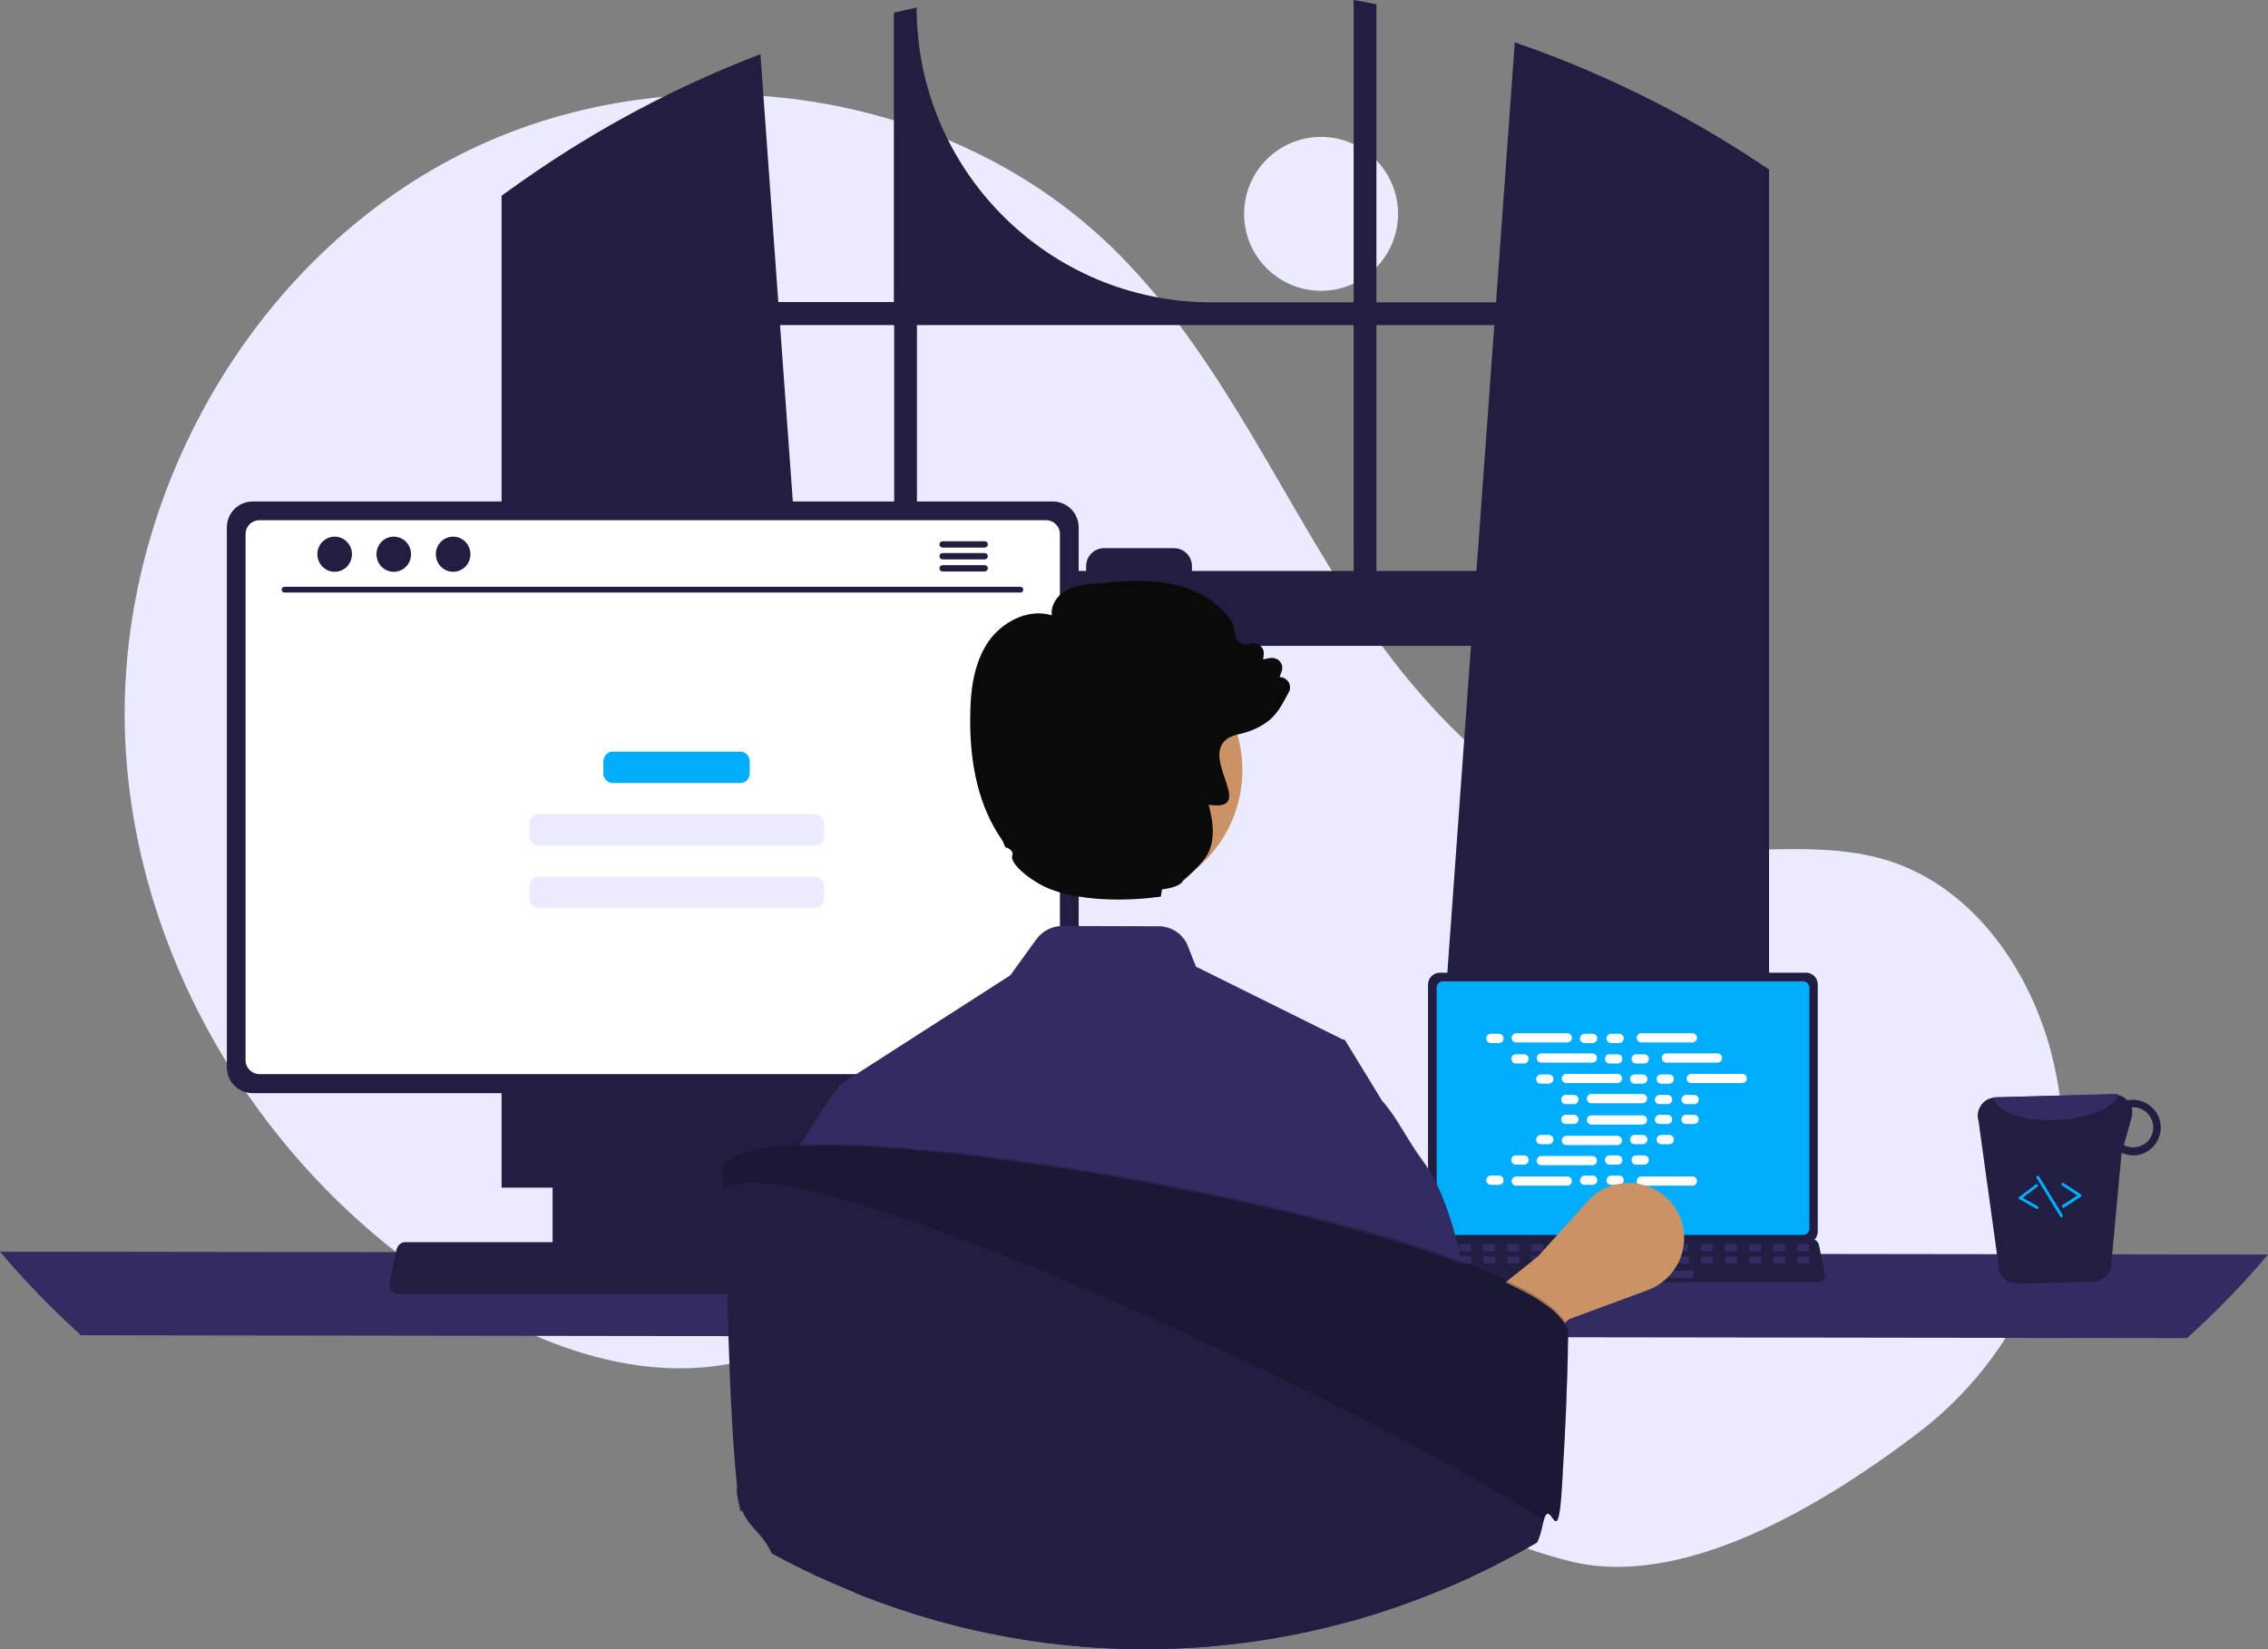 <?xml version="1.0" encoding="utf-8"?>
<!-- Generator: Adobe Illustrator 25.4.1, SVG Export Plug-In . SVG Version: 6.00 Build 0)  -->
<svg version="1.1" id="Layer_1" xmlns="http://www.w3.org/2000/svg" xmlns:xlink="http://www.w3.org/1999/xlink" x="0px" y="0px"
	 viewBox="0 0 786.8 572.3" style="enable-background:new 0 0 786.8 572.3;" xml:space="preserve">
<rect x="0" y="0" width="786.8" height="572.3" fill="#808080" stroke="none"/>
<style type="text/css">
	.st0{fill:#EBEBFF;}
	.st1{fill:#221E42;}
	.st2{fill:#332C63;}
	.st3{fill:#00ADFD;}
	.st4{fill:#FFFFFF;}
	.st5{fill:#CB9266;}
	.st6{fill:#3F3D56;}
	.st7{fill:#0A0A0A;}
	.st8{opacity:0.2;enable-background:new    ;}
</style>
<circle class="st0" cx="458.3" cy="74.2" r="26.7"/>
<path class="st0" d="M665.4,497.2c39.7-30.2,58.6-81,46.8-129.5c-0.3-1.2-0.6-2.4-0.9-3.6c-7.9-28.8-27.3-56.1-55.7-65.3
	c-23.8-7.7-49.8-1.8-74.7-4.9c-48.8-6-86.6-45.5-113.2-86.8s-47.1-87.6-82.4-121.7C327,29.1,231.9,17,159.7,53.6
	C87.4,90.3,41.4,171.5,43.3,252.5c2,81,50,158.4,119.9,199.5c25.7,15.1,55.3,25.8,84.8,22c25.6-3.2,48.9-17,74.4-21.1
	c40.1-6.4,79.9,11.7,114.6,32.8c34.7,21.1,68.2,46.2,107.6,56C582.9,551.3,630.3,523.9,665.4,497.2z"/>
<path class="st1" d="M608.4,55.3c-0.9-0.6-1.8-1.1-2.6-1.7c-25.1-16.1-52.1-29.2-80.3-38.9l-6.5,90.2h-41.5V1.5
	c-2.6-0.5-5.2-1.1-7.9-1.5v104.9h-49.3C363.8,104.9,318,59.1,318,2.6l0,0c-2.6,0.6-5.3,1.2-7.9,1.8v100.4H270l-6.2-86
	c-29,11.1-56.5,25.7-81.9,43.5c-0.4,0.3-0.9,0.6-1.3,0.9c-2.2,1.6-4.4,3.1-6.6,4.7v344.2h118.3l-2.1-29l-11.5-159h231.6l-11.5,159
	l-2.1,29h117V58.8C611.9,57.6,610.2,56.5,608.4,55.3z M310.2,198.1h-33.4l-6.2-85.3h39.6V198.1z M469.6,198.1h-56.1v-1.7
	c0-3.4-2.8-6.2-6.2-6.2l0,0H383c-3.4,0-6.2,2.8-6.2,6.2l0,0v1.7h-58.7v-85.3h151.5L469.6,198.1z M477.5,198.1v-85.3h40.9l-6.2,85.3
	H477.5z"/>
<path class="st2" d="M0,434.3c8.7,10.3,18.1,20,28.1,29l730.6,1c10-9,19.4-18.7,28.1-29L0,434.3z"/>
<path class="st1" d="M495.4,341.6v85.7c0,2.3,1.8,4.1,4.1,4.1h127c2.3,0,4.1-1.8,4.1-4.1v-85.7c0-2.3-1.8-4.1-4.1-4.1h-127
	C497.3,337.5,495.4,339.3,495.4,341.6z"/>
<path class="st3" d="M498.4,342.7v83.6c0,1.2,1,2.2,2.2,2.2h124.9c1.2,0,2.2-1,2.2-2.2v-83.6c0-1.2-1-2.2-2.2-2.2H500.6
	C499.4,340.5,498.4,341.4,498.4,342.7z"/>
<path class="st1" d="M492.8,444c0.5,0.6,1.2,0.9,1.9,0.9h136c1.4,0,2.5-1.1,2.5-2.5c0-0.2,0-0.3-0.1-0.5l-2.1-10
	c-0.2-0.8-0.8-1.5-1.6-1.8c-0.3-0.1-0.6-0.2-0.9-0.2H496.8c-0.3,0-0.6,0.1-0.9,0.2c-0.8,0.3-1.4,1-1.6,1.8l-2.1,10
	C492.1,442.7,492.3,443.4,492.8,444z"/>
<path class="st2" d="M627.1,434.2h-3.2c-0.3,0-0.5-0.2-0.5-0.5v-1.5c0-0.3,0.2-0.5,0.5-0.5h3.2c0.3,0,0.5,0.2,0.5,0.5v1.5
	C627.6,434,627.4,434.2,627.1,434.2z"/>
<path class="st2" d="M618.8,434.2h-3.2c-0.3,0-0.5-0.2-0.5-0.5v-1.5c0-0.3,0.2-0.5,0.5-0.5h3.2c0.3,0,0.5,0.2,0.5,0.5v1.5
	C619.3,434,619,434.2,618.8,434.2z"/>
<path class="st2" d="M610.4,434.2h-3.2c-0.3,0-0.5-0.2-0.5-0.5v-1.5c0-0.3,0.2-0.5,0.5-0.5h3.2c0.3,0,0.5,0.2,0.5,0.5v1.5
	C610.9,434,610.7,434.2,610.4,434.2z"/>
<path class="st2" d="M602,434.2h-3.2c-0.3,0-0.5-0.2-0.5-0.5v-1.5c0-0.3,0.2-0.5,0.5-0.5h3.2c0.3,0,0.5,0.2,0.5,0.5v1.5
	C602.5,434,602.3,434.2,602,434.2z"/>
<path class="st2" d="M593.6,434.2h-3.2c-0.3,0-0.5-0.2-0.5-0.5v-1.5c0-0.3,0.2-0.5,0.5-0.5h3.2c0.3,0,0.5,0.2,0.5,0.5v1.5
	C594.1,434,593.9,434.2,593.6,434.2z"/>
<path class="st2" d="M585.3,434.2H582c-0.3,0-0.5-0.2-0.5-0.5v-1.5c0-0.3,0.2-0.5,0.5-0.5h3.2c0.3,0,0.5,0.2,0.5,0.5v1.5
	C585.7,434,585.5,434.2,585.3,434.2z"/>
<path class="st2" d="M576.9,434.2h-3.2c-0.3,0-0.5-0.2-0.5-0.5v-1.5c0-0.3,0.2-0.5,0.5-0.5h3.2c0.3,0,0.5,0.2,0.5,0.5v1.5
	C577.4,434,577.2,434.2,576.9,434.2z"/>
<path class="st2" d="M568.5,434.2h-3.2c-0.3,0-0.5-0.2-0.5-0.5v-1.5c0-0.3,0.2-0.5,0.5-0.5h3.2c0.3,0,0.5,0.2,0.5,0.5v1.5
	C569,434,568.8,434.2,568.5,434.2z"/>
<path class="st2" d="M560.1,434.2h-3.2c-0.3,0-0.5-0.2-0.5-0.5v-1.5c0-0.3,0.2-0.5,0.5-0.5h3.2c0.3,0,0.5,0.2,0.5,0.5v1.5
	C560.6,434,560.4,434.2,560.1,434.2z"/>
<path class="st2" d="M551.8,434.2h-3.2c-0.3,0-0.5-0.2-0.5-0.5v-1.5c0-0.3,0.2-0.5,0.5-0.5h3.2c0.3,0,0.5,0.2,0.5,0.5v1.5
	C552.2,434,552,434.2,551.8,434.2z"/>
<path class="st2" d="M543.4,434.2h-3.2c-0.3,0-0.5-0.2-0.5-0.5v-1.5c0-0.3,0.2-0.5,0.5-0.5h3.2c0.3,0,0.5,0.2,0.5,0.5v1.5
	C543.9,434,543.6,434.2,543.4,434.2z"/>
<path class="st2" d="M535,434.2h-3.2c-0.3,0-0.5-0.2-0.5-0.5v-1.5c0-0.3,0.2-0.5,0.5-0.5h3.2c0.3,0,0.5,0.2,0.5,0.5v1.5
	C535.5,434,535.3,434.2,535,434.2z"/>
<path class="st2" d="M526.6,434.2h-3.2c-0.3,0-0.5-0.2-0.5-0.5v-1.5c0-0.3,0.2-0.5,0.5-0.5h3.2c0.3,0,0.5,0.2,0.5,0.5v1.5
	C527.1,434,526.9,434.2,526.6,434.2z"/>
<path class="st2" d="M518.2,434.2H515c-0.3,0-0.5-0.2-0.5-0.5v-1.5c0-0.3,0.2-0.5,0.5-0.5h3.2c0.3,0,0.5,0.2,0.5,0.5v1.5
	C518.7,434,518.5,434.2,518.2,434.2z"/>
<path class="st2" d="M509.9,434.2h-3.2c-0.3,0-0.5-0.2-0.5-0.5v-1.5c0-0.3,0.2-0.5,0.5-0.5h3.2c0.3,0,0.5,0.2,0.5,0.5v1.5
	C510.4,434,510.1,434.2,509.9,434.2z"/>
<path class="st2" d="M501.5,434.2h-3.2c-0.3,0-0.5-0.2-0.5-0.5v-1.5c0-0.3,0.2-0.5,0.5-0.5h3.2c0.3,0,0.5,0.2,0.5,0.5v1.5
	C502,434,501.8,434.2,501.5,434.2z"/>
<path class="st2" d="M627.2,438.4H624c-0.3,0-0.5-0.2-0.5-0.5v-1.5c0-0.3,0.2-0.5,0.5-0.5h3.2c0.3,0,0.5,0.2,0.5,0.5v1.5
	C627.7,438.2,627.5,438.4,627.2,438.4z"/>
<path class="st2" d="M618.9,438.4h-3.2c-0.3,0-0.5-0.2-0.5-0.5v-1.5c0-0.3,0.2-0.5,0.5-0.5h3.2c0.3,0,0.5,0.2,0.5,0.5v1.5
	C619.4,438.2,619.1,438.4,618.9,438.4z"/>
<path class="st2" d="M610.5,438.4h-3.2c-0.3,0-0.5-0.2-0.5-0.5v-1.5c0-0.3,0.2-0.5,0.5-0.5h3.2c0.3,0,0.5,0.2,0.5,0.5v1.5
	C611,438.2,610.8,438.4,610.5,438.4z"/>
<path class="st2" d="M602.1,438.4h-3.2c-0.3,0-0.5-0.2-0.5-0.5v-1.5c0-0.3,0.2-0.5,0.5-0.5h3.2c0.3,0,0.5,0.2,0.5,0.5v1.5
	C602.6,438.2,602.4,438.4,602.1,438.4z"/>
<path class="st2" d="M593.7,438.4h-3.2c-0.3,0-0.5-0.2-0.5-0.5v-1.5c0-0.3,0.2-0.5,0.5-0.5h3.2c0.3,0,0.5,0.2,0.5,0.5v1.5
	C594.2,438.2,594,438.4,593.7,438.4z"/>
<path class="st2" d="M585.4,438.4h-3.2c-0.3,0-0.5-0.2-0.5-0.5v-1.5c0-0.3,0.2-0.5,0.5-0.5h3.2c0.3,0,0.5,0.2,0.5,0.5v1.5
	C585.8,438.2,585.6,438.4,585.4,438.4z"/>
<path class="st2" d="M577,438.4h-3.2c-0.3,0-0.5-0.2-0.5-0.5v-1.5c0-0.3,0.2-0.5,0.5-0.5h3.2c0.3,0,0.5,0.2,0.5,0.5v1.5
	C577.5,438.2,577.3,438.4,577,438.4z"/>
<path class="st2" d="M568.6,438.4h-3.2c-0.3,0-0.5-0.2-0.5-0.5v-1.5c0-0.3,0.2-0.5,0.5-0.5h3.2c0.3,0,0.5,0.2,0.5,0.5v1.5
	C569.1,438.2,568.9,438.4,568.6,438.4z"/>
<path class="st2" d="M560.2,438.4H557c-0.3,0-0.5-0.2-0.5-0.5v-1.5c0-0.3,0.2-0.5,0.5-0.5h3.2c0.3,0,0.5,0.2,0.5,0.5v1.5
	C560.7,438.2,560.5,438.4,560.2,438.4z"/>
<path class="st2" d="M551.9,438.4h-3.2c-0.3,0-0.5-0.2-0.5-0.5v-1.5c0-0.3,0.2-0.5,0.5-0.5h3.2c0.3,0,0.5,0.2,0.5,0.5v1.5
	C552.3,438.2,552.1,438.4,551.9,438.4z"/>
<path class="st2" d="M543.5,438.4h-3.2c-0.3,0-0.5-0.2-0.5-0.5v-1.5c0-0.3,0.2-0.5,0.5-0.5h3.2c0.3,0,0.5,0.2,0.5,0.5v1.5
	C544,438.2,543.7,438.4,543.5,438.4z"/>
<path class="st2" d="M535.1,438.4h-3.2c-0.3,0-0.5-0.2-0.5-0.5v-1.5c0-0.3,0.2-0.5,0.5-0.5h3.2c0.3,0,0.5,0.2,0.5,0.5v1.5
	C535.6,438.2,535.4,438.4,535.1,438.4z"/>
<path class="st2" d="M526.7,438.4h-3.2c-0.3,0-0.5-0.2-0.5-0.5v-1.5c0-0.3,0.2-0.5,0.5-0.5h3.2c0.3,0,0.5,0.2,0.5,0.5v1.5
	C527.2,438.2,527,438.4,526.7,438.4z"/>
<path class="st2" d="M518.3,438.4h-3.2c-0.3,0-0.5-0.2-0.5-0.5v-1.5c0-0.3,0.2-0.5,0.5-0.5h3.2c0.3,0,0.5,0.2,0.5,0.5v1.5
	C518.8,438.2,518.6,438.4,518.3,438.4z"/>
<path class="st2" d="M510,438.4h-3.2c-0.3,0-0.5-0.2-0.5-0.5v-1.5c0-0.3,0.2-0.5,0.5-0.5h3.2c0.3,0,0.5,0.2,0.5,0.5v1.5
	C510.5,438.2,510.2,438.4,510,438.4z"/>
<path class="st2" d="M501.6,438.4h-3.2c-0.3,0-0.5-0.2-0.5-0.5v-1.5c0-0.3,0.2-0.5,0.5-0.5h3.2c0.3,0,0.5,0.2,0.5,0.5v1.5
	C502.1,438.2,501.9,438.4,501.6,438.4z"/>
<path class="st2" d="M587,443.4h-32.5c-0.3,0-0.5-0.2-0.5-0.5v-1.5c0-0.3,0.2-0.5,0.5-0.5H587c0.3,0,0.5,0.2,0.5,0.5v1.5
	C587.5,443.2,587.3,443.4,587,443.4z"/>
<path class="st4" d="M517.2,358.7h2.8c0.9,0,1.6,0.7,1.6,1.6l0,0c0,0.9-0.7,1.6-1.6,1.6h-2.8c-0.9,0-1.6-0.7-1.6-1.6l0,0
	C515.6,359.4,516.3,358.7,517.2,358.7z"/>
<path class="st4" d="M549.7,358.7h2.8c0.9,0,1.6,0.7,1.6,1.6l0,0c0,0.9-0.7,1.6-1.6,1.6h-2.8c-0.9,0-1.6-0.7-1.6-1.6l0,0
	C548.2,359.4,548.9,358.7,549.7,358.7z"/>
<path class="st4" d="M558.9,358.7h2.8c0.9,0,1.6,0.7,1.6,1.6l0,0c0,0.9-0.7,1.6-1.6,1.6h-2.8c-0.9,0-1.6-0.7-1.6-1.6l0,0
	C557.4,359.4,558.1,358.7,558.9,358.7z"/>
<path class="st4" d="M526,358.5h17.7c0.9,0,1.6,0.7,1.6,1.6l0,0c0,0.9-0.7,1.6-1.6,1.6H526c-0.9,0-1.6-0.7-1.6-1.6l0,0
	C524.5,359.2,525.2,358.5,526,358.5z"/>
<path class="st4" d="M569.4,358.5h17.7c0.9,0,1.6,0.7,1.6,1.6l0,0c0,0.9-0.7,1.6-1.6,1.6h-17.7c-0.9,0-1.6-0.7-1.6-1.6l0,0
	C567.8,359.2,568.5,358.5,569.4,358.5z"/>
<path class="st4" d="M525.9,365.8h2.8c0.9,0,1.6,0.7,1.6,1.6l0,0c0,0.9-0.7,1.6-1.6,1.6h-2.8c-0.9,0-1.6-0.7-1.6-1.6l0,0
	C524.3,366.5,525,365.8,525.9,365.8z"/>
<path class="st4" d="M558.4,365.8h2.8c0.9,0,1.6,0.7,1.6,1.6l0,0c0,0.9-0.7,1.6-1.6,1.6h-2.8c-0.9,0-1.6-0.7-1.6-1.6l0,0
	C556.8,366.5,557.5,365.8,558.4,365.8z"/>
<path class="st4" d="M567.6,365.8h2.8c0.9,0,1.6,0.7,1.6,1.6l0,0c0,0.9-0.7,1.6-1.6,1.6h-2.8c-0.9,0-1.6-0.7-1.6-1.6l0,0
	C566,366.5,566.7,365.8,567.6,365.8z"/>
<path class="st4" d="M534.7,365.5h17.7c0.9,0,1.6,0.7,1.6,1.6l0,0c0,0.9-0.7,1.6-1.6,1.6h-17.7c-0.9,0-1.6-0.7-1.6-1.6l0,0
	C533.2,366.2,533.8,365.5,534.7,365.5z"/>
<path class="st4" d="M578.1,365.5h17.7c0.9,0,1.6,0.7,1.6,1.6l0,0c0,0.9-0.7,1.6-1.6,1.6h-17.7c-0.9,0-1.6-0.7-1.6-1.6l0,0
	C576.5,366.2,577.2,365.5,578.1,365.5z"/>
<path class="st4" d="M534.5,372.8h2.8c0.9,0,1.6,0.7,1.6,1.6l0,0c0,0.9-0.7,1.6-1.6,1.6h-2.8c-0.9,0-1.6-0.7-1.6-1.6l0,0
	C533,373.5,533.7,372.8,534.5,372.8z"/>
<path class="st4" d="M567.1,372.8h2.8c0.9,0,1.6,0.7,1.6,1.6l0,0c0,0.9-0.7,1.6-1.6,1.6h-2.8c-0.9,0-1.6-0.7-1.6-1.6l0,0
	C565.5,373.5,566.2,372.8,567.1,372.8z"/>
<path class="st4" d="M576.3,372.8h2.8c0.9,0,1.6,0.7,1.6,1.6l0,0c0,0.9-0.7,1.6-1.6,1.6h-2.8c-0.9,0-1.6-0.7-1.6-1.6l0,0
	C574.7,373.5,575.4,372.8,576.3,372.8z"/>
<path class="st4" d="M543.4,372.6h17.7c0.9,0,1.6,0.7,1.6,1.6l0,0c0,0.9-0.7,1.6-1.6,1.6h-17.7c-0.9,0-1.6-0.7-1.6-1.6l0,0
	C541.8,373.3,542.5,372.6,543.4,372.6z"/>
<path class="st4" d="M586.7,372.6h17.7c0.9,0,1.6,0.7,1.6,1.6l0,0c0,0.9-0.7,1.6-1.6,1.6h-17.7c-0.9,0-1.6-0.7-1.6-1.6l0,0
	C585.2,373.3,585.9,372.6,586.7,372.6z"/>
<path class="st4" d="M543.2,379.9h2.8c0.9,0,1.6,0.7,1.6,1.6l0,0c0,0.9-0.7,1.6-1.6,1.6h-2.8c-0.9,0-1.6-0.7-1.6-1.6l0,0
	C541.6,380.6,542.3,379.9,543.2,379.9z"/>
<path class="st4" d="M575.7,379.9h2.8c0.9,0,1.6,0.7,1.6,1.6l0,0c0,0.9-0.7,1.6-1.6,1.6h-2.8c-0.9,0-1.6-0.7-1.6-1.6l0,0
	C574.2,380.6,574.9,379.9,575.7,379.9z"/>
<path class="st4" d="M584.9,379.9h2.8c0.9,0,1.6,0.7,1.6,1.6l0,0c0,0.9-0.7,1.6-1.6,1.6h-2.8c-0.9,0-1.6-0.7-1.6-1.6l0,0
	C583.4,380.6,584.1,379.9,584.9,379.9z"/>
<path class="st4" d="M552.1,379.6h17.7c0.9,0,1.6,0.7,1.6,1.6l0,0c0,0.9-0.7,1.6-1.6,1.6h-17.7c-0.9,0-1.6-0.7-1.6-1.6l0,0
	C550.5,380.3,551.2,379.6,552.1,379.6z"/>
<path class="st4" d="M549.7,407.9h2.8c0.9,0,1.6,0.7,1.6,1.6l0,0c0,0.9-0.7,1.6-1.6,1.6h-2.8c-0.9,0-1.6-0.7-1.6-1.6l0,0
	C548.2,408.6,548.9,407.9,549.7,407.9z"/>
<path class="st4" d="M558.9,407.9h2.8c0.9,0,1.6,0.7,1.6,1.6l0,0c0,0.9-0.7,1.6-1.6,1.6h-2.8c-0.9,0-1.6-0.7-1.6-1.6l0,0
	C557.4,408.6,558.1,407.9,558.9,407.9z"/>
<path class="st4" d="M569.4,408.2h17.7c0.9,0,1.6,0.7,1.6,1.6l0,0c0,0.9-0.7,1.6-1.6,1.6h-17.7c-0.9,0-1.6-0.7-1.6-1.6l0,0
	C567.8,408.9,568.5,408.2,569.4,408.2z"/>
<path class="st4" d="M517.2,407.9h2.8c0.9,0,1.6,0.7,1.6,1.6l0,0c0,0.9-0.7,1.6-1.6,1.6h-2.8c-0.9,0-1.6-0.7-1.6-1.6l0,0
	C515.6,408.6,516.3,407.9,517.2,407.9z"/>
<path class="st4" d="M526,408.2h17.7c0.9,0,1.6,0.7,1.6,1.6l0,0c0,0.9-0.7,1.6-1.6,1.6H526c-0.9,0-1.6-0.7-1.6-1.6l0,0
	C524.5,408.9,525.2,408.2,526,408.2z"/>
<path class="st4" d="M525.9,400.9h2.8c0.9,0,1.6,0.7,1.6,1.6l0,0c0,0.9-0.7,1.6-1.6,1.6h-2.8c-0.9,0-1.6-0.7-1.6-1.6l0,0
	C524.3,401.5,525,400.9,525.9,400.9z"/>
<path class="st4" d="M558.4,400.9h2.8c0.9,0,1.6,0.7,1.6,1.6l0,0c0,0.9-0.7,1.6-1.6,1.6h-2.8c-0.9,0-1.6-0.7-1.6-1.6l0,0
	C556.8,401.5,557.5,400.9,558.4,400.9z"/>
<path class="st4" d="M567.6,400.9h2.8c0.9,0,1.6,0.7,1.6,1.6l0,0c0,0.9-0.7,1.6-1.6,1.6h-2.8c-0.9,0-1.6-0.7-1.6-1.6l0,0
	C566,401.5,566.7,400.9,567.6,400.9z"/>
<path class="st4" d="M534.7,401.1h17.7c0.9,0,1.6,0.7,1.6,1.6l0,0c0,0.9-0.7,1.6-1.6,1.6h-17.7c-0.9,0-1.6-0.7-1.6-1.6l0,0
	C533.2,401.8,533.8,401.1,534.7,401.1z"/>
<path class="st4" d="M534.5,393.8h2.8c0.9,0,1.6,0.7,1.6,1.6l0,0c0,0.9-0.7,1.6-1.6,1.6h-2.8c-0.9,0-1.6-0.7-1.6-1.6l0,0
	C533,394.5,533.7,393.8,534.5,393.8z"/>
<path class="st4" d="M567.1,393.8h2.8c0.9,0,1.6,0.7,1.6,1.6l0,0c0,0.9-0.7,1.6-1.6,1.6h-2.8c-0.9,0-1.6-0.7-1.6-1.6l0,0
	C565.5,394.5,566.2,393.8,567.1,393.8z"/>
<path class="st4" d="M576.3,393.8h2.8c0.9,0,1.6,0.7,1.6,1.6l0,0c0,0.9-0.7,1.6-1.6,1.6h-2.8c-0.9,0-1.6-0.7-1.6-1.6l0,0
	C574.7,394.5,575.4,393.8,576.3,393.8z"/>
<path class="st4" d="M543.4,394.1h17.7c0.9,0,1.6,0.7,1.6,1.6l0,0c0,0.9-0.7,1.6-1.6,1.6h-17.7c-0.9,0-1.6-0.7-1.6-1.6l0,0
	C541.8,394.8,542.5,394.1,543.4,394.1z"/>
<path class="st4" d="M543.2,386.8h2.8c0.9,0,1.6,0.7,1.6,1.6l0,0c0,0.9-0.7,1.6-1.6,1.6h-2.8c-0.9,0-1.6-0.7-1.6-1.6l0,0
	C541.6,387.5,542.3,386.8,543.2,386.8z"/>
<path class="st4" d="M575.7,386.8h2.8c0.9,0,1.6,0.7,1.6,1.6l0,0c0,0.9-0.7,1.6-1.6,1.6h-2.8c-0.9,0-1.6-0.7-1.6-1.6l0,0
	C574.2,387.5,574.9,386.8,575.7,386.8z"/>
<path class="st4" d="M584.9,386.8h2.8c0.9,0,1.6,0.7,1.6,1.6l0,0c0,0.9-0.7,1.6-1.6,1.6h-2.8c-0.9,0-1.6-0.7-1.6-1.6l0,0
	C583.4,387.5,584.1,386.8,584.9,386.8z"/>
<path class="st4" d="M552.1,387h17.7c0.9,0,1.6,0.7,1.6,1.6l0,0c0,0.9-0.7,1.6-1.6,1.6h-17.7c-0.9,0-1.6-0.7-1.6-1.6l0,0
	C550.5,387.7,551.2,387,552.1,387z"/>
<path class="st5" d="M504.9,490.5l-13.3-21.1l41.9-33.4l17.3-19.2c7.1-7.9,19.2-8.5,27.1-1.4c2.5,2.2,4.3,5.1,5.4,8.2l0,0
	c3.2,9.8-1.9,20.4-11.6,24l-27.3,10.1L504.9,490.5z"/>
<path class="st1" d="M191.7,337.5V440h71.9V337.5c0-1.5-1-2.9-2.4-3.3c-0.3-0.1-0.7-0.2-1-0.2h-64.9
	C193.2,334,191.7,335.6,191.7,337.5L191.7,337.5z M219.7,372.7c0-4.2,3.5-7.6,7.7-7.6s7.6,3.4,7.6,7.6v11.9c0,4.2-3.5,7.7-7.7,7.6
	c-4.2,0-7.6-3.4-7.6-7.6V372.7z"/>
<path class="st6" d="M191.5,436.8v9.9c0,1.1,0.9,1.9,1.9,1.9h68.4c1.1,0,1.9-0.9,1.9-1.9v-9.9H191.5z"/>
<path class="st1" d="M78.7,183v187.3c0,5,4,9,9,9h277.5c5,0,9-4,9-9V183c0-5-4-9-9-9H87.7C82.7,174,78.7,178,78.7,183z"/>
<path class="st4" d="M85.2,185.3v182.6c0,2.7,2.2,4.8,4.8,4.8h272.9c2.7,0,4.8-2.2,4.8-4.8V185.3c0-2.7-2.2-4.8-4.8-4.8H90
	C87.3,180.5,85.2,182.6,85.2,185.3z"/>
<path class="st1" d="M135.8,447.9c0.6,0.7,1.4,1.1,2.3,1.1h162.3c1.6,0,3-1.3,3-3c0-0.2,0-0.4-0.1-0.6l-2.5-12
	c-0.2-1-0.9-1.8-1.9-2.2c-0.3-0.1-0.7-0.2-1.1-0.2H140.6c-0.4,0-0.7,0.1-1.1,0.2c-0.9,0.4-1.6,1.2-1.9,2.2l-2.5,12
	C135,446.3,135.2,447.2,135.8,447.9z"/>
<path class="st1" d="M354,205.6H98.7c-0.6,0-1-0.5-1-1s0.4-1,1-1H354c0.6,0,1,0.5,1,1C355,205.2,354.5,205.6,354,205.6z"/>
<ellipse class="st1" cx="116.1" cy="192.3" rx="6" ry="6.1"/>
<ellipse class="st1" cx="136.6" cy="192.3" rx="6" ry="6.1"/>
<ellipse class="st1" cx="157.2" cy="192.3" rx="6" ry="6.1"/>
<path class="st1" d="M341.6,187.8H327c-0.6,0-1.1,0.5-1.1,1.1s0.5,1.1,1.1,1.1h14.6c0.6,0,1.1-0.5,1.1-1.1
	C342.7,188.2,342.2,187.8,341.6,187.8z"/>
<path class="st1" d="M341.6,191.9H327c-0.6,0-1.1,0.5-1.1,1.1s0.5,1.1,1.1,1.1h14.6c0.6,0,1.1-0.5,1.1-1.1S342.2,191.9,341.6,191.9z
	"/>
<path class="st1" d="M341.6,196.1H327c-0.6,0-1.1,0.5-1.1,1.1s0.5,1.1,1.1,1.1h14.6c0.6,0,1.1-0.5,1.1-1.1
	C342.7,196.5,342.2,196.1,341.6,196.1z"/>
<path class="st1" d="M693.6,441.1c0.9,2.6,3.4,4.4,6.2,4.3l26.5-0.7c2.8-0.1,5.2-2,6-4.7l3.7-40c1.3,0.6,2.8,0.9,4.2,0.9
	c5.3-0.1,9.5-4.6,9.4-9.9s-4.6-9.5-9.9-9.4c-0.6,0-1.2,0.1-1.7,0.2c-1.3-1.4-3-2.1-4.9-2.1l-40.8,1.1c-0.3,0-0.7,0.1-1,0.1
	c-3.5,0.6-5.7,4-5.1,7.4c0.1,0.3,0.1,0.6,0.2,0.8L693.6,441.1z M736.8,397.3l2.7-9.6c0.3-1.1,0.3-2.3,0-3.4c0.1,0,0.2-0.1,0.4-0.1
	c3.8-0.1,7,3,7.1,6.8s-2.9,7-6.7,7.1C739,398.1,737.8,397.9,736.8,397.3z"/>
<path class="st2" d="M691.4,380.8c0.9,5,10.6,8.5,22.4,7.8c10.8-0.5,19.6-4.3,21.2-8.8c-0.6-0.2-1.2-0.3-1.8-0.2l-40.8,1.1
	C692.1,380.7,691.7,380.7,691.4,380.8z"/>
<path class="st3" d="M715.9,419.1c0.1,0,0.1,0,0.2-0.1l5.8-3.8c0.2-0.2,0.3-0.5,0.1-0.7c0-0.1-0.1-0.1-0.1-0.1l-6-3.9
	c-0.2-0.2-0.5-0.1-0.7,0.1s-0.1,0.5,0.1,0.7l5.3,3.5l-5.1,3.3c-0.2,0.2-0.3,0.5-0.1,0.7C715.5,419,715.7,419.1,715.9,419.1
	L715.9,419.1z"/>
<path class="st3" d="M706.8,419.5c0.3-0.1,0.4-0.3,0.4-0.6c0-0.1-0.1-0.2-0.2-0.3l-5.3-3l5.1-3.8c0.2-0.2,0.3-0.5,0.1-0.7
	s-0.5-0.3-0.7-0.1l-5.7,4.3c-0.2,0.2-0.3,0.5-0.1,0.7c0,0.1,0.1,0.1,0.2,0.1l6,3.4C706.6,419.5,706.7,419.5,706.8,419.5z"/>
<path class="st3" d="M715.3,422.4c0,0,0.1,0,0.1-0.1c0.2-0.1,0.3-0.5,0.2-0.7l0,0l-8.2-13.4c-0.1-0.2-0.5-0.3-0.7-0.2
	s-0.3,0.5-0.2,0.7l8.2,13.4C714.9,422.3,715.1,422.4,715.3,422.4z"/>
<path class="st3" d="M212.6,260.8h44.2c1.8,0,3.3,1.5,3.3,3.3v4.3c0,1.8-1.5,3.3-3.3,3.3h-44.2c-1.8,0-3.3-1.5-3.3-3.3v-4.3
	C209.4,262.3,210.8,260.8,212.6,260.8z"/>
<path class="st0" d="M186.9,282.5h95.7c1.8,0,3.3,1.5,3.3,3.3v4.3c0,1.8-1.5,3.3-3.3,3.3h-95.7c-1.8,0-3.3-1.5-3.3-3.3v-4.3
	C183.6,284,185.1,282.5,186.9,282.5z"/>
<path class="st0" d="M186.9,304.2h95.7c1.8,0,3.3,1.5,3.3,3.3v4.3c0,1.8-1.5,3.3-3.3,3.3h-95.7c-1.8,0-3.3-1.5-3.3-3.3v-4.3
	C183.6,305.7,185.1,304.2,186.9,304.2z"/>
<path class="st2" d="M290.7,376.8l0.2,0.7l0,0l6.5,19.8l7.5,22.9l14.1,43l0.1,6.7l0,0l1,53.7l-2.9,7.3l3.3,11.9c0,0-1.5-18-9.6-7.7
	c-4.6,5.9-9.9,11.9-14.3,17.6c6.4,2.6,12.9,4.9,19.5,7c1.4,0.5,2.9,0.9,4.3,1.3c0.3,0.1,0.6,0.2,0.9,0.3
	c21.9,6.5,44.5,10.1,67.4,10.8c1.2,0,2.3,0.1,3.5,0.1c0.4,0,0.8,0,1.2,0c1.3,0,2.5,0,3.8,0c2.6,0,5.1,0,7.7-0.1
	c18.9-0.5,37.7-3.1,56.1-7.6c-0.1-7.6-0.5-16.4-1-25.9c-0.2-4.6-5.4-9.7-5.7-14.5c-0.2-3.7,4.4-7.1,4.1-10.8
	c-1.6-22.8-3.5-14.1-4.9-30.2c-0.1-1.6-0.3-3.1-0.4-4.6c-0.9-10.4-1.6-16.9-1.6-16.9l6.1-38.7l9.6-60.7l-0.7-1.2l-0.8-0.4
	l-50.8-25.2l-2.8-7.1c-1.6-4.2-5.7-6.9-10.1-6.9l-33.5-0.1c-3.5,0-6.8,1.7-8.9,4.5l-9.1,12.6L290.7,376.8z"/>
<path class="st2" d="M326.8,453.7l-7.6,16.2L314,481l-8.9,46.6l-4.5,4.7l-3.8-16.8l-40,8.9c-1.3-7.3-0.4,0.2-1.2-7.8
	c0.2-0.2,0.5-0.5,0.7-0.7c0.6-0.6,1.2-1.2,1.2-1.7c-0.5-27.6,0.9-74.5,12.3-103c1.8-4.6,4.2-9,7-13.1c0.2-0.3,0.4-0.6,0.7-0.9
	c5.3-7.4,8.6-14.6,13.3-19.8l0,0l0.1-0.1l0,0l32.4-17.2l1.4,39.1l1,28.1L326.8,453.7z"/>
<path class="st2" d="M443.8,458.3l9.5,20.3l3.3,7.1l8.9,46.6l4.4,4.7l3.8-16.8l1.8-0.4l32.5-6.7l9.5,30c4.4-7.3,3-16.7-3.3-22.5
	c-0.6-0.6-1.2-1.2-1.2-1.7c0.5-32.4-1.4-91.7-19.4-116.1c-5.7-7.7-9.1-15.4-14.1-20.8l0,0l-12.1-19.8l-0.7-1.2l-0.8-0.4L443.8,458.3
	z"/>
<circle id="a657ec4b-47ce-4d2a-9c58-81a811696ca9" class="st5" cx="386.4" cy="267.2" r="44.6"/>
<path class="st7" d="M446.6,236.1c-0.7-0.7-1.7-1.2-2.7-1.2l0.7-1.9c0.7-1.8-0.2-3.9-2.1-4.5c-0.6-0.2-1.3-0.3-1.9-0.2l-2.4,0.5
	l0.2-1.6c0.3-1.9-1.1-3.7-3-4c-0.6-0.1-1.2,0-1.7,0.2c-1.1,0.4-2.3,0.3-3.2-0.2c-1-0.5-1.7-1.5-1.9-2.6l-0.8-4.1l-0.1-0.2
	c-4.1-6.9-12.1-11.9-21.8-13.8c-8.7-1.6-17.6-0.8-26.1,0c-3.4,0.3-7.2,0.7-10.4,2.6c-2.7,1.7-5,5-4.5,8.4c-8.5-2.6-17.5,2.6-22,9.1
	c-5.3,7.8-6.2,17.5-6.3,25.1c-0.4,18,3.3,32.7,11,43.7c0.6,0.8,0.7,2.5,1.8,3l-0.2-0.4c1.2,0.6,2.5,1.6,2,2.7
	c-1.3,3.1,7.6,9.9,13.9,12.1c11.5,4.1,26.9,3.8,37.6,2.3l0.4-2.5c3.9-0.5,6.6-1.5,7.4-3.1c1.4-1.2,2.5-2.2,3.5-3.2l0,0
	c0,0,0.1,0,0.1-0.1c4.9-4.7,6-7.3,6.5-11.4c0.5-4-0.4-8-1.3-11.6c18.7,2.9-7.4-20,10.1-24.4c0.2-0.1,0.4-0.1,0.6-0.1
	c0.5-0.1,1-0.2,1.5-0.4c2.4-0.6,4.6-1.6,6.7-2.9c4.9-3,6.5-6.9,9-11.4C447.8,238.8,447.6,237.2,446.6,236.1z"/>
<path class="st1" d="M544,461.4c0,1.8,0,4.2-0.1,7.2c0,0.4,0,0.8,0,1.3c-0.1,5.6-0.3,10.2-0.5,15.4c0,0.4,0,0.7,0,1.1
	c-0.3,7.2-0.7,15.7-1.5,29c-1.4,24.7-3.9,3.4-6.3,12c-0.1,0.4-0.2,0.9-0.4,1.5c-0.4,2.2-1,4.3-1.9,6.3c-1.3,0.8-2.7,1.5-4,2.3
	c-3.8,2.1-7.6,4.1-11.5,6.1c-2.2,1.1-4.4,2.1-6.6,3.2c-0.3,0.2-0.7,0.3-1,0.5c-11.3,5.2-22.9,9.6-34.8,13.3c-2.3,0.7-4.6,1.4-7,2
	c-2.4,0.7-4.9,1.3-7.3,1.9c-18.4,4.5-37.2,7.1-56.1,7.6c-2.5,0.1-5.1,0.1-7.7,0.1c-1.3,0-2.5,0-3.8,0c-0.4,0-0.8,0-1.2,0
	c-1.1,0-2.3,0-3.5-0.1c-22.8-0.7-45.5-4.4-67.3-10.8l-0.9-0.3c-1.4-0.4-2.9-0.9-4.3-1.3c-6.6-2.1-13.1-4.4-19.5-7
	c-4.9-2-9.7-4.1-14.5-6.3c0,0-0.1,0-0.1-0.1c-1-0.5-2-0.9-3-1.4c-0.1-0.1-0.3-0.1-0.4-0.2c-3.7-1.8-7.4-3.7-11.1-5.7
	c-3.1-7.1-7.4-8.4-10.1-14.6c-0.8-1.8-1.3-3.8-1.7-5.7c0,0,0,0,0-0.1c0.3,3.7-1.2-6.6,0,0c0-0.1,0-0.2,0-0.4c0-0.4-0.1-0.8-0.1-1.3
	c-3.4-33.5-3.2-71.8-4.7-103.4c-0.1-2-0.2-4-0.3-5.9c0-0.6-0.1-1.2-0.1-1.8c0.1-0.2,0.1-0.4,0.2-0.5c0-0.1,0-0.1,0.1-0.2
	c0-0.1,0.1-0.1,0.1-0.2c0,0,0-0.1,0.1-0.1v-0.1c0.1-0.1,0.2-0.3,0.3-0.4c0-0.1,0.1-0.1,0.1-0.2s0.1-0.1,0.1-0.1l0.1-0.1l0.1-0.1
	c0,0,0-0.1,0.1-0.1c0.1-0.1,0.2-0.2,0.3-0.2c0.4-0.3,0.7-0.6,1.1-0.9c0.1-0.1,0.3-0.2,0.4-0.3c1-0.6,2.1-1.1,3.2-1.5
	c0.4-0.1,0.8-0.3,1.2-0.4c0.1,0,0.3-0.1,0.4-0.1c0.2-0.1,0.4-0.1,0.7-0.2c1.1-0.3,2.4-0.6,3.7-0.9c0.2,0,0.3-0.1,0.5-0.1
	s0.5-0.1,0.7-0.1c0.3-0.1,0.7-0.1,1-0.2c3-0.5,6.3-0.8,10.1-1c0.4,0,0.7,0,1-0.1c0.4,0,0.8,0,1.2-0.1c0.4,0,0.7,0,1.1,0s0.7,0,1.1,0
	c1,0,2-0.1,3.1-0.1c3-0.1,6.2,0,9.5,0c1.5,0,3.1,0.1,4.8,0.2c0.1,0,0.2,0,0.3,0c1.4,0,2.8,0.1,4.3,0.2c1,0,2,0.1,3.1,0.2
	c1,0.1,1.9,0.1,2.9,0.2c0.8,0,1.5,0.1,2.3,0.2c0.7,0,1.3,0.1,2,0.1l0.9,0.1c0.5,0,1,0.1,1.5,0.1c1.1,0.1,2.2,0.2,3.3,0.3
	c1.1,0.1,2.2,0.2,3.4,0.3s2.3,0.2,3.4,0.3c0.1,0,0.2,0,0.3,0c1,0.1,2.1,0.2,3.1,0.3c0.2,0,0.5,0,0.7,0.1c1,0.1,2,0.2,3,0.3
	c0.3,0,0.6,0.1,0.9,0.1c0.8,0.1,1.6,0.2,2.4,0.3c1,0.1,2.1,0.2,3.2,0.4c0.8,0.1,1.6,0.2,2.4,0.3c1.3,0.2,2.6,0.3,3.8,0.5
	c0.5,0.1,1,0.1,1.5,0.2c3.7,0.5,7.4,1,11.2,1.5c5.7,0.8,11.5,1.7,17.4,2.6c5.9,1,11.8,2,17.7,3c1.5,0.3,3,0.5,4.5,0.8
	c0.7,0.1,1.4,0.3,2,0.4c1.2,0.2,2.3,0.4,3.5,0.7c1.2,0.2,2.3,0.4,3.5,0.7c1.4,0.3,2.8,0.5,4.2,0.8c9.1,1.8,18.1,3.7,27,5.7
	c1.5,0.3,2.9,0.7,4.3,1c2.9,0.7,5.7,1.3,8.6,2c0.8,0.2,1.5,0.4,2.3,0.6c1.9,0.5,3.8,1,5.7,1.5l0.3,0.1c1.4,0.3,2.8,0.7,4.1,1
	c3.2,0.8,6.4,1.7,9.5,2.5c2.1,0.6,4.1,1.1,6.1,1.7c3,0.9,6,1.8,8.8,2.6c0.7,0.2,1.4,0.4,2.1,0.7c2.1,0.7,4.2,1.3,6.2,2
	c1.6,0.5,3.2,1,4.7,1.6c1.5,0.5,3,1.1,4.5,1.6c1,0.3,1.9,0.7,2.8,1c1.3,0.5,2.7,1,4,1.5c0.4,0.2,0.8,0.3,1.2,0.5
	c0.2,0.1,0.5,0.2,0.7,0.3c0.5,0.2,1,0.4,1.4,0.6c0.5,0.2,0.9,0.4,1.4,0.6s0.9,0.4,1.3,0.6c0.5,0.2,0.9,0.4,1.3,0.6
	c0.4,0.2,0.7,0.3,1.1,0.5c0.7,0.3,1.4,0.6,2.1,0.9c0.3,0.2,0.7,0.3,1,0.5l0.8,0.4c0.1,0.1,0.2,0.1,0.3,0.2c0.2,0.1,0.5,0.2,0.8,0.4
	c0.6,0.3,1.2,0.6,1.7,0.8c0.8,0.4,1.5,0.8,2.2,1.1c0.7,0.4,1.4,0.8,2.1,1.1c0.1,0.1,0.2,0.1,0.3,0.2c0.2,0.1,0.3,0.2,0.5,0.2
	c0.5,0.3,1,0.6,1.5,0.9c1,0.6,1.9,1.2,2.7,1.8c0.2,0.1,0.4,0.3,0.6,0.4c0.6,0.5,1.2,0.9,1.8,1.3l0,0c0.2,0.1,0.4,0.3,0.5,0.4
	c0.2,0.1,0.3,0.3,0.5,0.4c0.5,0.5,1,0.9,1.4,1.3c0.1,0.1,0.3,0.3,0.4,0.4c0.1,0,0.1,0.1,0.2,0.2c0.2,0.2,0.4,0.4,0.5,0.6
	c0,0,0,0.1,0.1,0.1c0.2,0.3,0.5,0.6,0.7,0.8c0.1,0.1,0.2,0.3,0.3,0.4c0.1,0.2,0.2,0.3,0.3,0.5c0.1,0.1,0.2,0.3,0.2,0.4
	c0.2,0.4,0.4,0.7,0.5,1.1c0.1,0.3,0.2,0.5,0.3,0.8C543.9,460.9,544,461.2,544,461.4z"/>
<path class="st8" d="M544,461.4c0,1.8,0,4.2-0.1,7.2c0,0.4,0,0.8,0,1.3c-0.1,4.2-0.2,9.5-0.5,15.4c0,0.4,0,0.7,0,1.1
	c-0.3,7.2-0.7,15.7-1.5,29c-1.4,24.7-3.9,3.4-6.3,12c-6.9-4.2-14.4-8.6-22.4-13.2c-1.4-0.8-2.9-1.6-4.4-2.5
	c-16.1-9-34-18.4-52.8-27.7c-0.7-0.4-1.5-0.7-2.2-1.1c-43-21.2-89.8-41.9-127.8-55.7c-7.3-2.7-14.3-5.1-20.9-7.2
	c-13.9-4.4-25.8-7.5-35.1-8.9c-9.6-1.4-16.2-0.9-18.9,2c-0.1-2-0.2-4-0.3-5.9c0-0.6-0.1-1.2-0.1-1.8c0.1-0.2,0.1-0.3,0.2-0.5
	c0,0,0,0,0-0.1s0-0.1,0.1-0.2c0-0.1,0.1-0.1,0.1-0.2s0.1-0.1,0.1-0.2c0.1-0.1,0.2-0.3,0.3-0.4s0.2-0.2,0.3-0.3l0.1-0.1l0.1-0.1
	c0,0,0-0.1,0.1-0.1c0.1-0.1,0.2-0.2,0.3-0.2c0.4-0.3,0.7-0.6,1.1-0.9c0.1-0.1,0.3-0.2,0.4-0.3c1-0.6,2.1-1.1,3.2-1.5
	c0.4-0.1,0.8-0.3,1.2-0.4c0.1,0,0.3-0.1,0.4-0.1c0.2-0.1,0.4-0.1,0.7-0.2c1.1-0.3,2.4-0.6,3.7-0.9c0.4-0.1,0.8-0.2,1.2-0.2
	c0.3-0.1,0.7-0.1,1-0.2c3-0.5,6.3-0.8,10.1-1c0.4,0,0.7,0,1-0.1c0.4,0,0.8,0,1.2-0.1c0.4,0,0.7,0,1.1,0s0.7,0,1.1,0
	c1,0,2-0.1,3.1-0.1c3,0,6.2,0,9.5,0c1.5,0,3.1,0.1,4.8,0.2c0.1,0,0.2,0,0.3,0c1.4,0,2.8,0.1,4.3,0.2c1,0,2,0.1,3.1,0.2
	c1,0.1,1.9,0.1,2.9,0.2c0.8,0,1.5,0.1,2.3,0.2c0.7,0,1.3,0.1,2,0.1c0.8,0.1,1.6,0.1,2.4,0.2c1.1,0.1,2.2,0.2,3.3,0.3
	c1.1,0.1,2.2,0.2,3.4,0.3s2.3,0.2,3.4,0.3c0.1,0,0.2,0,0.3,0c1,0.1,2.1,0.2,3.1,0.3c5.8,0.6,11.8,1.3,18,2.1c3.7,0.5,7.4,1,11.2,1.5
	c5.7,0.8,11.5,1.7,17.4,2.6c5.9,1,11.8,2,17.7,3c1.5,0.3,3,0.5,4.5,0.8c1.8,0.3,3.7,0.7,5.5,1c1.2,0.2,2.3,0.4,3.5,0.7
	c1.4,0.3,2.8,0.5,4.2,0.8c9.1,1.8,18.1,3.7,27,5.7c1.5,0.3,2.9,0.7,4.3,1c2.9,0.7,5.7,1.3,8.6,2c0.8,0.2,1.5,0.4,2.3,0.6
	c1.9,0.5,3.8,1,5.7,1.4l0,0c0.1,0,0.2,0,0.3,0.1c1.4,0.3,2.8,0.7,4.1,1.1c3.2,0.8,6.4,1.7,9.5,2.5c2.1,0.6,4.1,1.2,6.1,1.7
	c3,0.9,6,1.8,8.8,2.6c0.7,0.2,1.4,0.4,2.1,0.7c2.1,0.7,4.2,1.3,6.2,2c1.6,0.5,3.2,1,4.7,1.6c1.5,0.5,3,1.1,4.5,1.6
	c1,0.3,1.9,0.7,2.8,1c1.4,0.5,2.7,1,4,1.5c0.4,0.2,0.8,0.3,1.2,0.5c0.7,0.3,1.4,0.6,2.1,0.9c0.5,0.2,0.9,0.4,1.4,0.6
	s0.9,0.4,1.3,0.6c0.5,0.2,0.9,0.4,1.3,0.6c0.4,0.2,0.7,0.3,1.1,0.5c0.7,0.3,1.4,0.6,2.1,0.9c0.3,0.2,0.7,0.3,1,0.5l0.8,0.4
	c0.1,0.1,0.2,0.1,0.3,0.2c0.8,0.4,1.7,0.8,2.5,1.2c0.8,0.4,1.5,0.8,2.2,1.1c0.8,0.4,1.6,0.9,2.4,1.3c0.2,0.1,0.3,0.2,0.5,0.2
	c0.5,0.3,1,0.6,1.5,0.9c1,0.6,1.9,1.2,2.7,1.8c0.8,0.6,1.6,1.2,2.3,1.7l0,0c0.3,0.3,0.7,0.6,1,0.8c0.5,0.5,1,0.9,1.4,1.3
	c0.1,0.1,0.3,0.3,0.4,0.4c0.1,0,0.1,0.1,0.2,0.2c0.2,0.2,0.4,0.5,0.6,0.7c0.2,0.3,0.5,0.6,0.7,0.8c0.1,0.1,0.2,0.3,0.3,0.4
	c0.1,0.2,0.2,0.3,0.3,0.5c0.1,0.1,0.2,0.3,0.2,0.4c0.2,0.4,0.4,0.7,0.5,1.1c0.1,0.3,0.2,0.5,0.3,0.8
	C543.9,460.9,544,461.2,544,461.4z"/>
</svg>
